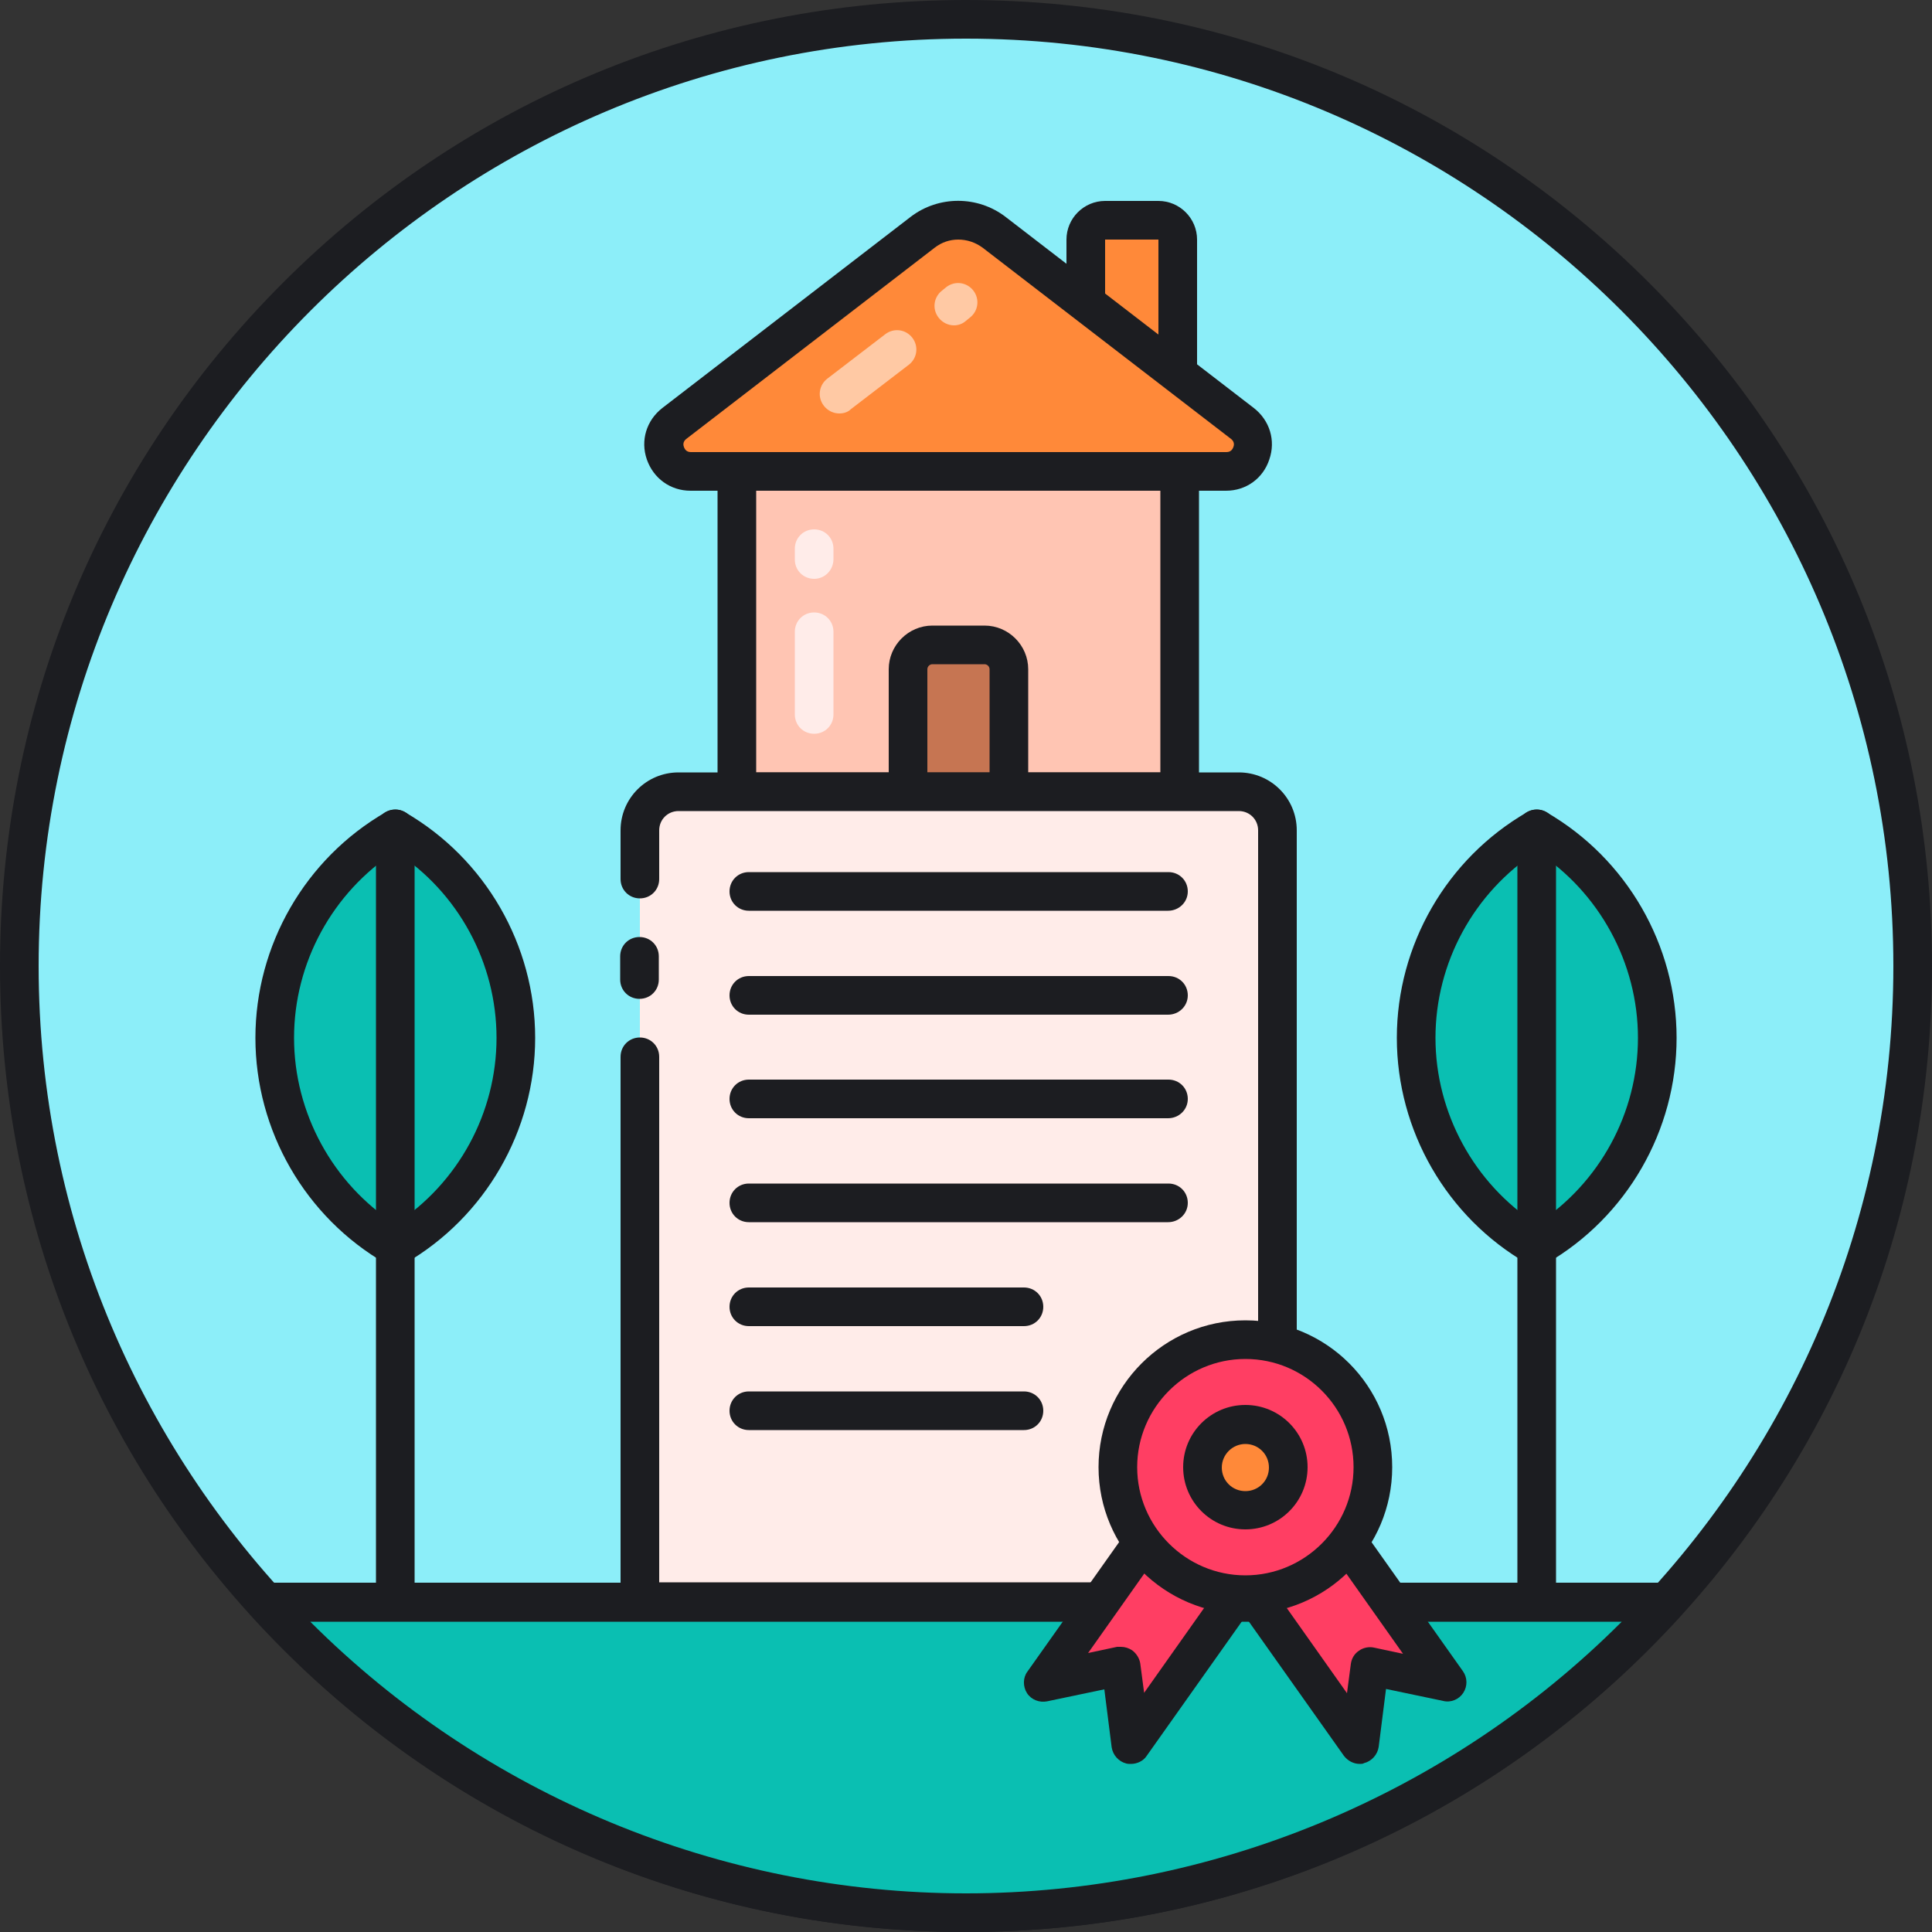 <svg xmlns="http://www.w3.org/2000/svg" viewBox="0 0 1024 1024" version="1.1"><rect x="0" y="0" width="1024" height="1024" fill="#333333" stroke="none"/><path d="M512 512m-501.76 0a501.76 501.76 0 1 0 1003.52 0 501.76 501.76 0 1 0-1003.52 0Z" fill="#8CEEF9" p-id="9056"></path><path d="M624.23 208.896H575.488V126.976c0-5.734 4.506-10.24 10.24-10.24h28.262c5.734 0 10.24 4.506 10.24 10.24v81.92z" fill="#FF8939" p-id="9057"></path><path d="M624.23 219.136H575.488c-5.734 0-10.24-4.506-10.24-10.24V126.976c0-11.264 9.216-20.48 20.48-20.48h28.262c11.264 0 20.48 9.216 20.48 20.48v81.92c0 5.734-4.71 10.24-10.24 10.24zM585.728 198.656h28.262V126.976H585.728v71.68z" fill="#1C1D21" p-id="9058"></path><path d="M512 1024c-136.806 0-265.421-53.248-362.086-149.914C53.248 777.421 0 648.806 0 512S53.248 246.579 149.914 149.914C246.579 53.248 375.194 0 512 0s265.421 53.248 362.086 149.914C970.752 246.579 1024 375.194 1024 512s-53.248 265.421-149.914 362.086C777.421 970.752 648.806 1024 512 1024z m0-1003.52C241.05 20.48 20.48 241.05 20.48 512s220.57 491.52 491.52 491.52 491.52-220.57 491.52-491.52S782.95 20.48 512 20.48z" fill="#1C1D21" p-id="9059"></path><path d="M140.493 849.306C232.243 950.272 364.749 1013.76 512 1013.76s279.757-63.488 371.507-164.454H140.493z" fill="#0ABFB2" p-id="9060"></path><path d="M512 1024c-73.523 0-144.384-15.155-210.739-45.261-64.102-29.082-120.832-70.246-168.346-122.675-2.662-3.072-3.482-7.373-1.843-11.059 1.638-3.686 5.325-6.144 9.421-6.144h743.014c4.096 0 7.782 2.458 9.421 6.144 1.638 3.686 1.024 7.987-1.843 11.059-47.514 52.429-104.243 93.594-168.346 122.675-66.355 30.106-137.216 45.261-210.739 45.261zM164.454 859.546c91.75 91.75 217.088 143.974 347.546 143.974s255.795-52.224 347.546-143.974H164.454z" fill="#1C1D21" p-id="9061"></path><path d="M209.51 439.296c-38.298 22.118-63.898 63.488-63.898 110.797s25.805 88.678 63.898 110.797c38.298-22.118 63.898-63.488 63.898-110.797 0.205-47.309-25.6-88.678-63.898-110.797z" fill="#0ABFB2" p-id="9062"></path><path d="M209.51 671.13c-1.843 0-3.482-0.41-5.12-1.434-42.598-24.576-69.018-70.451-69.018-119.603s26.419-95.027 69.018-119.603c3.277-1.843 7.168-1.843 10.24 0 42.598 24.576 69.018 70.451 69.018 119.603S257.229 645.12 214.63 669.696c-1.434 0.819-3.277 1.434-5.12 1.434z m0-219.75C176.128 473.088 155.853 510.362 155.853 550.093s20.48 77.21 53.658 98.714c33.382-21.709 53.658-58.982 53.658-98.714s-20.275-77.21-53.658-98.714z" fill="#1C1D21" p-id="9063"></path><path d="M209.51 856.883c-5.734 0-10.24-4.506-10.24-10.24V439.296c0-5.734 4.506-10.24 10.24-10.24s10.24 4.506 10.24 10.24v407.347c0 5.53-4.506 10.24-10.24 10.24z" fill="#1C1D21" p-id="9064"></path><path d="M814.49 439.296c-38.298 22.118-63.898 63.488-63.898 110.797s25.805 88.678 63.898 110.797c38.298-22.118 63.898-63.488 63.898-110.797s-25.805-88.678-63.898-110.797z" fill="#0ABFB2" p-id="9065"></path><path d="M814.49 671.13c-1.843 0-3.482-0.41-5.12-1.434-42.598-24.576-69.018-70.451-69.018-119.603s26.419-95.027 69.018-119.603c3.277-1.843 7.168-1.843 10.24 0 42.598 24.576 69.018 70.451 69.018 119.603S862.208 645.12 819.61 669.696c-1.638 0.819-3.482 1.434-5.12 1.434z m0-219.75c-33.382 21.709-53.658 58.982-53.658 98.714s20.48 77.21 53.658 98.714c33.382-21.709 53.658-58.982 53.658-98.714s-20.48-77.21-53.658-98.714z" fill="#1C1D21" p-id="9066"></path><path d="M814.49 856.883c-5.734 0-10.24-4.506-10.24-10.24V439.296c0-5.734 4.506-10.24 10.24-10.24s10.24 4.506 10.24 10.24v407.347c0 5.53-4.71 10.24-10.24 10.24z" fill="#1C1D21" p-id="9067"></path><path d="M658.637 224.461l-131.686-101.376c-11.059-8.602-26.624-8.602-37.683 0l-131.686 101.376c-10.65 8.192-4.915 25.395 8.602 25.395h283.853c13.312 0 19.251-16.998 8.602-25.395z" fill="#FF8939" p-id="9068"></path><path d="M649.83 260.096H365.978c-10.65 0-19.661-6.554-23.142-16.589-3.482-10.035-0.205-20.685 8.192-27.238l131.686-101.376c14.746-11.264 35.43-11.264 50.176 0l131.686 101.376c8.397 6.554 11.674 17.203 8.192 27.238-3.277 10.035-12.288 16.589-22.938 16.589zM507.904 126.976c-4.506 0-8.806 1.434-12.493 4.301l-131.686 101.376c-1.843 1.434-1.638 3.277-1.229 4.301s1.229 2.662 3.686 2.662h283.853c2.458 0 3.277-1.638 3.686-2.662s0.614-2.867-1.229-4.301l-131.686-101.376c-3.891-2.867-8.397-4.301-12.902-4.301z" fill="#1C1D21" p-id="9069"></path><path d="M505.651 172.442c-3.072 0-6.144-1.434-8.192-4.096-3.482-4.506-2.662-10.854 1.843-14.336l2.253-1.843c4.506-3.482 10.854-2.662 14.336 1.843 3.482 4.506 2.662 10.854-1.843 14.336l-2.253 1.843c-1.638 1.434-3.891 2.253-6.144 2.253zM444.826 219.136c-3.072 0-6.144-1.434-8.192-4.096-3.482-4.506-2.662-10.854 1.843-14.336l30.72-23.552c4.506-3.482 10.854-2.662 14.336 1.843 3.482 4.506 2.662 10.854-1.843 14.336l-30.72 23.552c-1.638 1.638-3.891 2.253-6.144 2.253z" fill="#FFC9A4" p-id="9070"></path><path d="M390.554 249.856h234.701v169.779H390.554z" fill="#FFC5B3" p-id="9071"></path><path d="M431.514 306.79c-5.734 0-10.24-4.506-10.24-10.24V290.816c0-5.734 4.506-10.24 10.24-10.24s10.24 4.506 10.24 10.24v5.53c0 5.734-4.506 10.445-10.24 10.445zM431.514 388.915c-5.734 0-10.24-4.506-10.24-10.24v-43.827c0-5.734 4.506-10.24 10.24-10.24s10.24 4.506 10.24 10.24v43.827c0 5.734-4.506 10.24-10.24 10.24z" fill="#FFECE9" p-id="9072"></path><path d="M625.254 429.875H390.554c-5.734 0-10.24-4.506-10.24-10.24V249.856c0-5.734 4.506-10.24 10.24-10.24h234.701c5.734 0 10.24 4.506 10.24 10.24v169.779c0 5.734-4.506 10.24-10.24 10.24z m-224.461-20.48h214.221V260.096H400.794v149.299z" fill="#1C1D21" p-id="9073"></path><path d="M521.83 341.811h-27.648c-7.168 0-12.902 5.734-12.902 12.902v64.922h53.453v-64.922c0-7.168-5.734-12.902-12.902-12.902z" fill="#C67552" p-id="9074"></path><path d="M534.733 429.875H481.28c-5.734 0-10.24-4.506-10.24-10.24v-64.922c0-12.698 10.445-23.142 23.142-23.142h27.648c12.698 0 23.142 10.445 23.142 23.142v64.922c0 5.734-4.71 10.24-10.24 10.24z m-43.213-20.48h32.973v-54.682c0-1.434-1.229-2.662-2.662-2.662h-27.648c-1.434 0-2.662 1.229-2.662 2.662v54.682z" fill="#1C1D21" p-id="9075"></path><path d="M677.069 848.896h-337.92V440.115c0-11.264 9.216-20.48 20.48-20.48h296.96c11.264 0 20.48 9.216 20.48 20.48v408.781z" fill="#FFECE9" p-id="9076"></path><path d="M338.944 529.408c-5.734 0-10.24-4.506-10.24-10.24v-12.288c0-5.734 4.506-10.24 10.24-10.24s10.24 4.506 10.24 10.24v12.288c0 5.734-4.506 10.24-10.24 10.24z" fill="#1C1D21" p-id="9077"></path><path d="M677.069 859.136h-337.92c-5.734 0-10.24-4.506-10.24-10.24v-288.768c0-5.734 4.506-10.24 10.24-10.24s10.24 4.506 10.24 10.24v278.528h317.44V440.115c0-5.734-4.506-10.24-10.24-10.24h-296.96c-5.734 0-10.24 4.506-10.24 10.24v25.805c0 5.734-4.506 10.24-10.24 10.24s-10.24-4.506-10.24-10.24v-25.805c0-16.998 13.722-30.72 30.72-30.72h296.96c16.998 0 30.72 13.722 30.72 30.72v408.781c0 5.734-4.71 10.24-10.24 10.24z" fill="#1C1D21" p-id="9078"></path><path d="M619.11 482.714H396.902c-5.734 0-10.24-4.506-10.24-10.24s4.506-10.24 10.24-10.24h222.413c5.734 0 10.24 4.506 10.24 10.24s-4.71 10.24-10.445 10.24zM619.11 537.805H396.902c-5.734 0-10.24-4.506-10.24-10.24s4.506-10.24 10.24-10.24h222.413c5.734 0 10.24 4.506 10.24 10.24s-4.71 10.24-10.445 10.24zM619.11 592.691H396.902c-5.734 0-10.24-4.506-10.24-10.24s4.506-10.24 10.24-10.24h222.413c5.734 0 10.24 4.506 10.24 10.24s-4.71 10.24-10.445 10.24zM619.11 647.782H396.902c-5.734 0-10.24-4.506-10.24-10.24s4.506-10.24 10.24-10.24h222.413c5.734 0 10.24 4.506 10.24 10.24s-4.71 10.24-10.445 10.24zM542.72 702.874h-145.818c-5.734 0-10.24-4.506-10.24-10.24s4.506-10.24 10.24-10.24H542.72c5.734 0 10.24 4.506 10.24 10.24s-4.506 10.24-10.24 10.24zM542.72 757.965h-145.818c-5.734 0-10.24-4.506-10.24-10.24s4.506-10.24 10.24-10.24H542.72c5.734 0 10.24 4.506 10.24 10.24s-4.506 10.24-10.24 10.24z" fill="#1C1D21" p-id="9079"></path><path d="M599.45 924.672l-5.325-41.574-40.96 8.602 60.621-85.606 46.285 32.973z" fill="#FF3E63" p-id="9080"></path><path d="M720.691 924.672l5.53-41.574 40.96 8.602-60.621-85.606-46.49 32.973z" fill="#FF3E63" p-id="9081"></path><path d="M599.45 934.912c-0.819 0-1.638 0-2.458-0.205-4.096-1.024-7.168-4.506-7.782-8.602l-3.891-30.72-30.31 6.349c-4.096 0.819-8.397-0.819-10.65-4.301-2.253-3.482-2.253-8.192 0.205-11.469l60.621-85.606c1.638-2.253 3.891-3.686 6.554-4.096 2.662-0.41 5.325 0.205 7.578 1.638l46.49 32.973c4.71 3.277 5.734 9.626 2.458 14.336l-60.621 85.606c-1.638 2.458-4.915 4.096-8.192 4.096z m-5.325-62.054c2.048 0 4.096 0.614 5.939 1.843 2.253 1.638 3.891 4.301 4.301 6.963l2.048 15.565 39.526-55.91-29.696-21.094-39.526 55.91 15.36-3.277h2.048z" fill="#1C1D21" p-id="9082"></path><path d="M720.691 934.912c-3.277 0-6.349-1.638-8.397-4.301l-60.621-85.606c-3.277-4.71-2.253-11.059 2.458-14.336l46.49-32.973c2.253-1.638 4.915-2.253 7.578-1.638 2.662 0.41 5.12 2.048 6.554 4.096l60.621 85.606c2.458 3.482 2.458 7.987 0.205 11.469-2.253 3.482-6.554 5.325-10.65 4.301l-30.31-6.349-3.891 30.72c-0.614 4.096-3.686 7.578-7.782 8.602-0.614 0.41-1.434 0.41-2.253 0.41z m-46.285-93.389l39.526 55.91 2.048-15.565c0.41-2.867 1.843-5.325 4.301-6.963 2.253-1.638 5.325-2.253 7.987-1.638l15.36 3.277-39.526-55.91-29.696 20.89z" fill="#1C1D21" p-id="9083"></path><path d="M660.07 777.626m-67.584 0a67.584 67.584 0 1 0 135.168 0 67.584 67.584 0 1 0-135.168 0Z" fill="#FF3E63" p-id="9084"></path><path d="M660.07 855.45c-42.803 0-77.824-34.816-77.824-77.824 0-42.803 34.816-77.824 77.824-77.824s77.824 34.816 77.824 77.824-34.816 77.824-77.824 77.824z m0-135.168c-31.539 0-57.344 25.805-57.344 57.344s25.805 57.344 57.344 57.344 57.344-25.805 57.344-57.344-25.6-57.344-57.344-57.344z" fill="#1C1D21" p-id="9085"></path><path d="M660.07 777.626m-22.733 0a22.733 22.733 0 1 0 45.466 0 22.733 22.733 0 1 0-45.466 0Z" fill="#FF8939" p-id="9086"></path><path d="M660.07 810.598c-18.227 0-32.973-14.746-32.973-32.973s14.746-32.973 32.973-32.973 32.973 14.746 32.973 32.973-14.746 32.973-32.973 32.973z m0-45.261c-6.758 0-12.493 5.53-12.493 12.493s5.53 12.493 12.493 12.493 12.493-5.53 12.493-12.493-5.53-12.493-12.493-12.493z" fill="#1C1D21" p-id="9087"></path></svg>